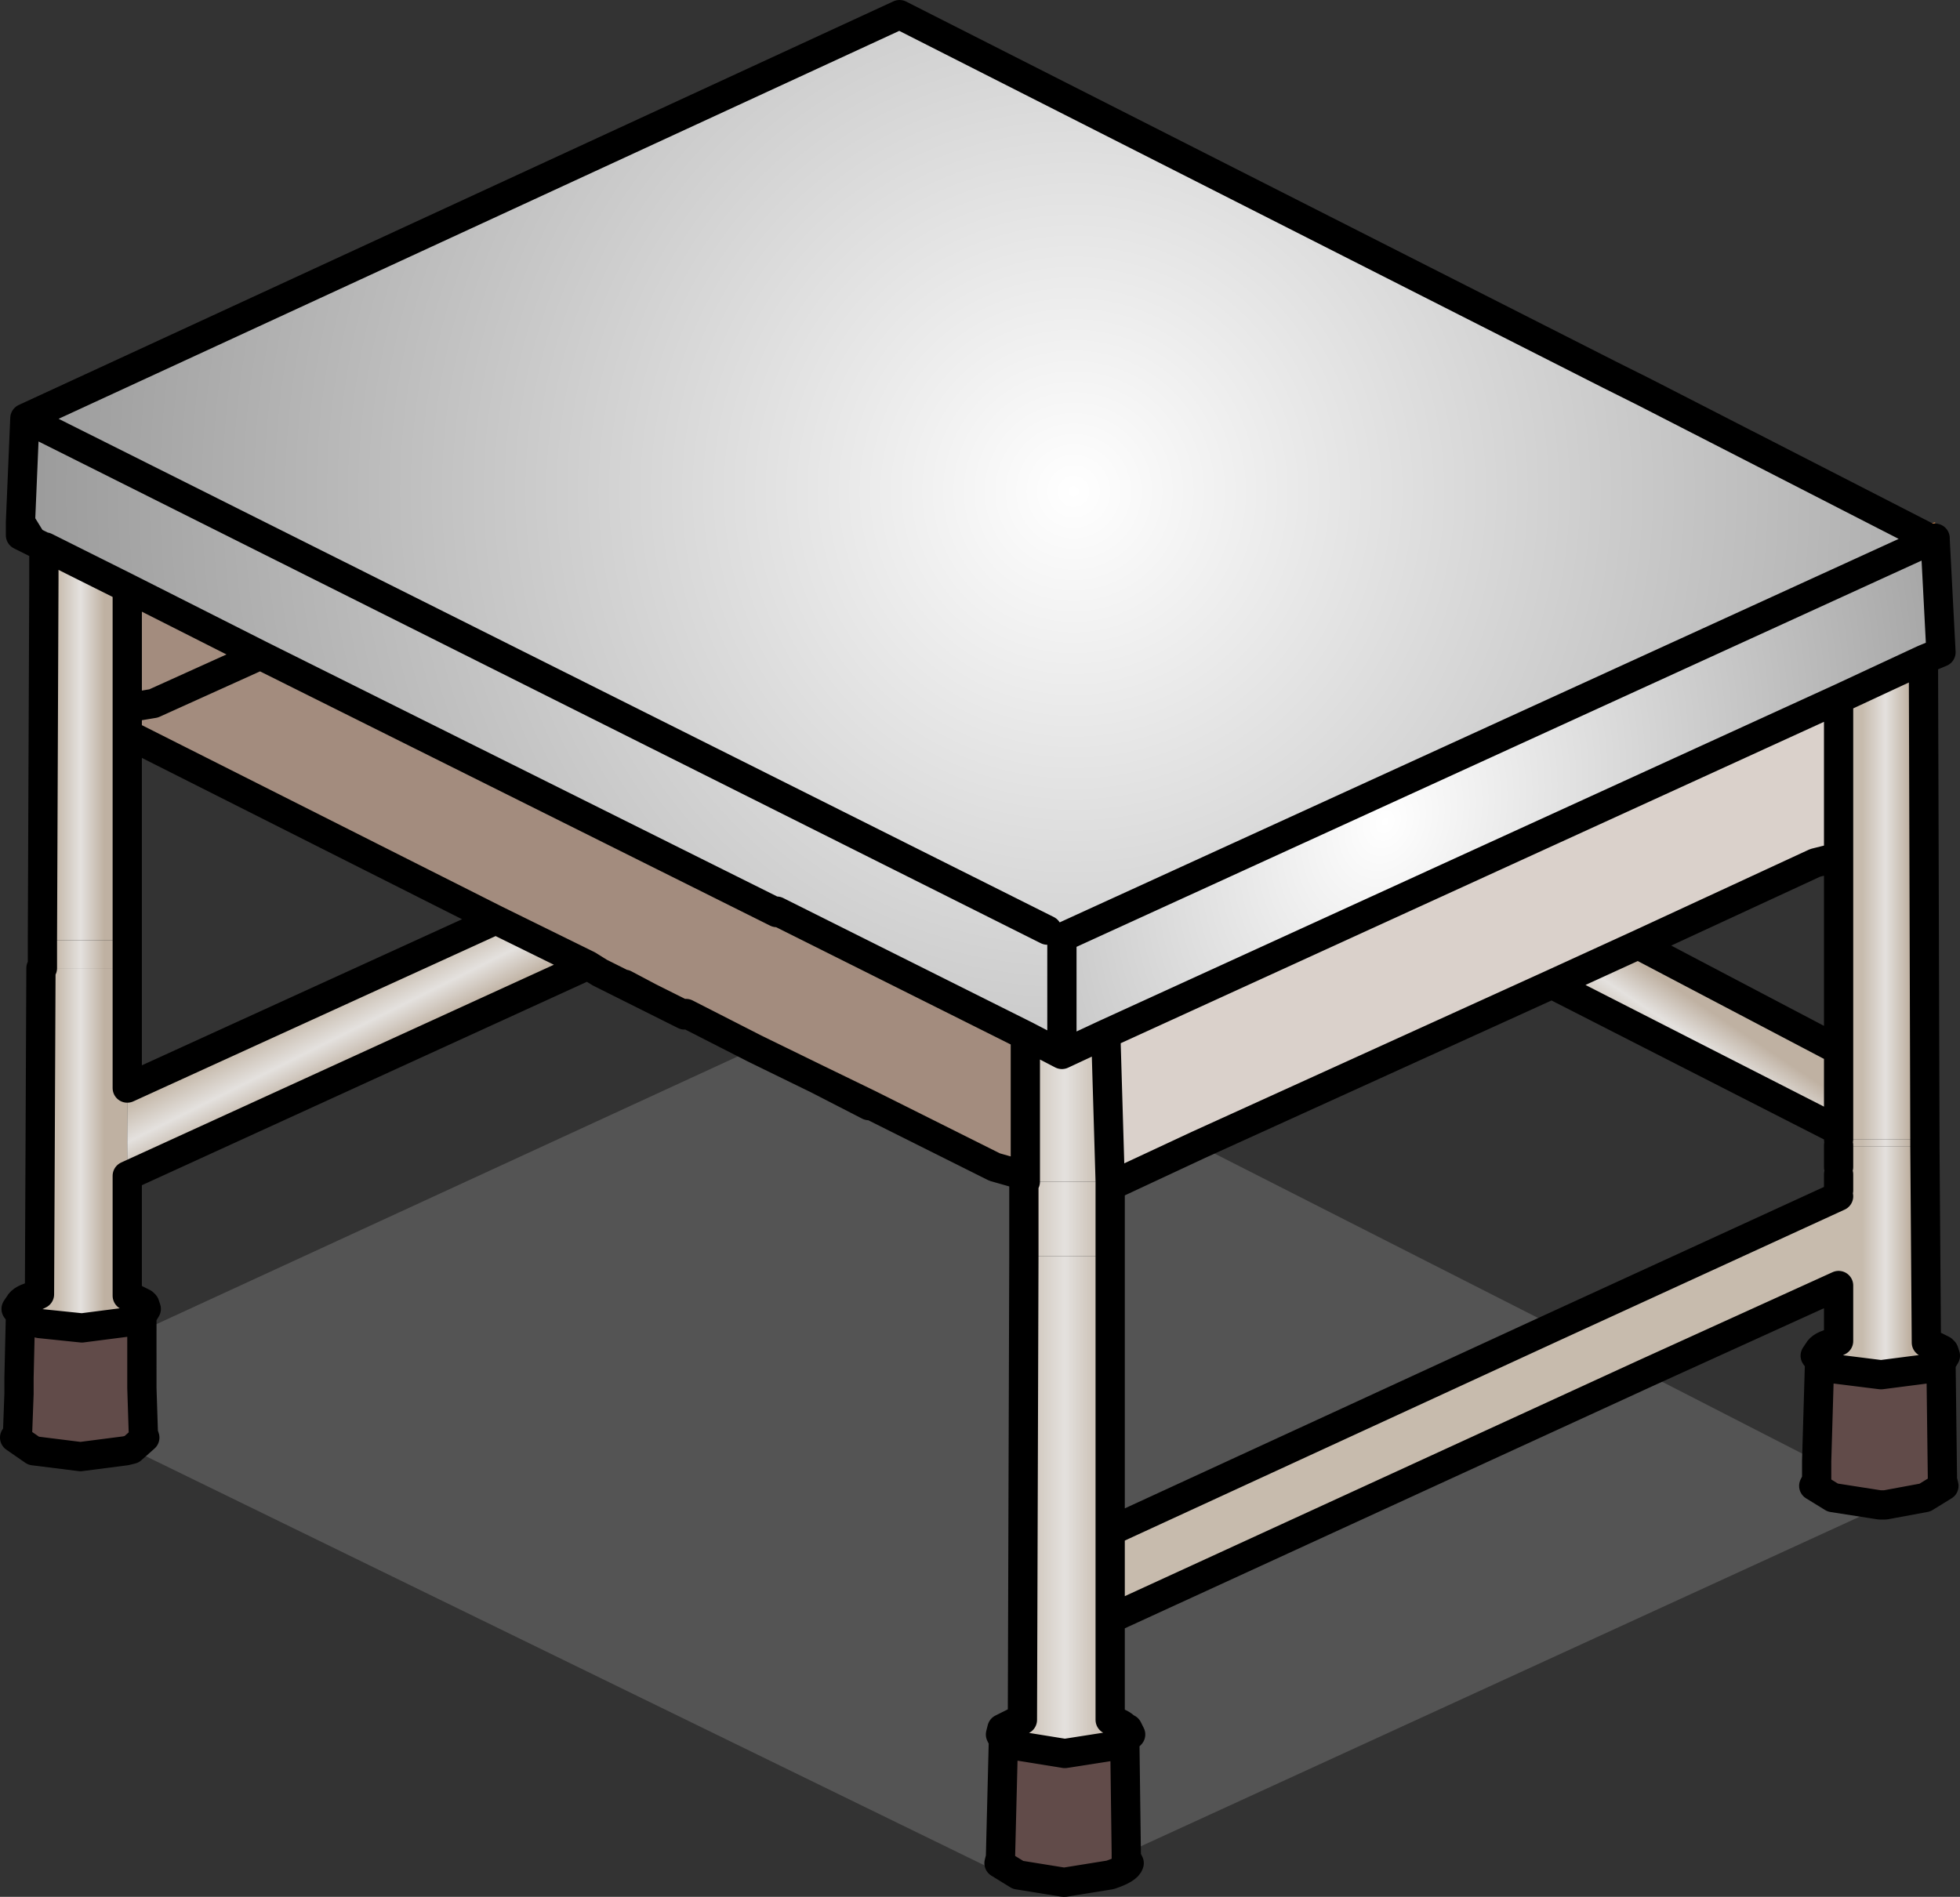 <svg xmlns:xlink="http://www.w3.org/1999/xlink" height="64.85" width="67" xmlns="http://www.w3.org/2000/svg"><rect width="100%" height="100%" fill="#333333" stroke="none"/><use height="64.85" width="67" xlink:href="#shape0"/><defs><linearGradient gradientTransform="matrix(-.001 .001 .003 .002 18.7 -8.75)" gradientUnits="userSpaceOnUse" id="gradient6" spreadMethod="pad" x1="-819.2" x2="819.2"><stop offset="0" stop-color="#bfb1a2"/><stop offset=".498" stop-color="#e4e1de"/><stop offset=".988" stop-color="#c7bbad"/></linearGradient><linearGradient gradientTransform="matrix(-.001 0 0 .025 25.25 -3.25)" gradientUnits="userSpaceOnUse" id="gradient7" spreadMethod="pad" x1="-819.2" x2="819.2"><stop offset="0" stop-color="#bfb1a2"/><stop offset=".498" stop-color="#e4e1de"/><stop offset=".988" stop-color="#c7bbad"/></linearGradient><linearGradient gradientTransform="matrix(-.001 0 0 .025 25.25 -11)" gradientUnits="userSpaceOnUse" id="gradient8" spreadMethod="pad" x1="-819.2" x2="819.2"><stop offset="0" stop-color="#bfb1a2"/><stop offset=".498" stop-color="#e4e1de"/><stop offset=".988" stop-color="#c7bbad"/></linearGradient><linearGradient gradientTransform="matrix(-.001 0 0 .025 25.25 -4.45)" gradientUnits="userSpaceOnUse" id="gradient9" spreadMethod="pad" x1="-819.2" x2="819.2"><stop offset="0" stop-color="#bfb1a2"/><stop offset=".498" stop-color="#e4e1de"/><stop offset=".988" stop-color="#c7bbad"/></linearGradient><linearGradient gradientTransform="matrix(-.001 0 0 .02 -36.45 -9.35)" gradientUnits="userSpaceOnUse" id="gradient10" spreadMethod="pad" x1="-819.2" x2="819.2"><stop offset="0" stop-color="#bfb1a2"/><stop offset=".498" stop-color="#e4e1de"/><stop offset=".988" stop-color="#c7bbad"/></linearGradient><linearGradient gradientTransform="matrix(-.001 0 0 .02 -36.45 -11.4)" gradientUnits="userSpaceOnUse" id="gradient11" spreadMethod="pad" x1="-819.2" x2="819.2"><stop offset="0" stop-color="#bfb1a2"/><stop offset=".498" stop-color="#e4e1de"/><stop offset=".988" stop-color="#c7bbad"/></linearGradient><linearGradient gradientTransform="matrix(-.001 0 0 .02 -36.45 -12.6)" gradientUnits="userSpaceOnUse" id="gradient12" spreadMethod="pad" x1="-819.2" x2="819.2"><stop offset="0" stop-color="#bfb1a2"/><stop offset=".498" stop-color="#e4e1de"/><stop offset=".988" stop-color="#c7bbad"/></linearGradient><linearGradient gradientTransform="matrix(-.001 -.001 -.006 .003 -24.75 -10.3)" gradientUnits="userSpaceOnUse" id="gradient13" spreadMethod="pad" x1="-819.2" x2="819.2"><stop offset="0" stop-color="#bfb1a2"/><stop offset=".498" stop-color="#e4e1de"/><stop offset=".988" stop-color="#c7bbad"/></linearGradient><linearGradient gradientTransform="matrix(-.002 0 0 .02 -2.8 7.2)" gradientUnits="userSpaceOnUse" id="gradient14" spreadMethod="pad" x1="-819.2" x2="819.2"><stop offset="0" stop-color="#bfb1a2"/><stop offset=".498" stop-color="#e4e1de"/><stop offset=".988" stop-color="#c7bbad"/></linearGradient><linearGradient gradientTransform="matrix(-.002 0 0 .02 -2.8 .7)" gradientUnits="userSpaceOnUse" id="gradient15" spreadMethod="pad" x1="-819.2" x2="819.2"><stop offset="0" stop-color="#bfb1a2"/><stop offset=".498" stop-color="#e4e1de"/><stop offset=".988" stop-color="#c7bbad"/></linearGradient><linearGradient gradientTransform="matrix(-.002 0 0 .02 -2.8 -.5)" gradientUnits="userSpaceOnUse" id="gradient16" spreadMethod="pad" x1="-819.2" x2="819.2"><stop offset="0" stop-color="#bfb1a2"/><stop offset=".498" stop-color="#e4e1de"/><stop offset=".988" stop-color="#c7bbad"/></linearGradient><radialGradient cx="0" cy="0" gradientTransform="matrix(.019 .042 .039 -.018 -1.4 -26.45)" gradientUnits="userSpaceOnUse" id="gradient0" r="819.2" spreadMethod="pad"><stop offset="0" stop-color="#9a6030"/><stop offset=".498" stop-color="#d39c78"/><stop offset=".988" stop-color="#9d6333"/></radialGradient><radialGradient cx="0" cy="0" gradientTransform="matrix(-.011 .031 .024 .008 8.15 -16.2)" gradientUnits="userSpaceOnUse" id="gradient1" r="819.2" spreadMethod="pad"><stop offset="0" stop-color="#fff"/><stop offset="1" stop-color="#9a9a9a"/></radialGradient><radialGradient cx="0" cy="0" gradientTransform="matrix(-.011 .031 .024 .008 8.15 -16.2)" gradientUnits="userSpaceOnUse" id="gradient2" r="819.2" spreadMethod="pad"><stop offset="0" stop-color="#9a6030"/><stop offset=".498" stop-color="#d39c78"/><stop offset=".988" stop-color="#9d6333"/></radialGradient><radialGradient cx="0" cy="0" gradientTransform="matrix(.019 .042 .039 -.018 -4.8 -28.15)" gradientUnits="userSpaceOnUse" id="gradient3" r="819.2" spreadMethod="pad"><stop offset="0" stop-color="#9a6030"/><stop offset=".498" stop-color="#d39c78"/><stop offset=".988" stop-color="#9d6333"/></radialGradient><radialGradient cx="0" cy="0" gradientTransform="matrix(-.026 .029 .039 .036 -3.1 -26.8)" gradientUnits="userSpaceOnUse" id="gradient4" r="819.2" spreadMethod="pad"><stop offset="0" stop-color="#9a6030"/><stop offset=".498" stop-color="#d39c78"/><stop offset=".988" stop-color="#9d6333"/></radialGradient><radialGradient cx="0" cy="0" gradientTransform="translate(-2.5 -27.5) scale(.044)" gradientUnits="userSpaceOnUse" id="gradient5" r="819.2" spreadMethod="pad"><stop offset="0" stop-color="#fff"/><stop offset="1" stop-color="#9a9a9a"/></radialGradient><g id="shape0"><path d="M13.85-10.65l-12.1 5.5-3 1.4v-.15l-.15-5.05L23.65-20.4v5.4l-.8.2L16.8-12l-2.95 1.35" fill="#dad1cb" fill-rule="evenodd" transform="translate(39.2 44.3)"/><path d="M25.25 7.15L-.7 19.05l-.05-3.85.2-.2-.1-.2H-.7q-.1-.15-.4-.25l-.1-.05h-.05v-3.45l18.3-8.4 5.85 3v.65l-.1.2.65.4 1.6.25h.2M-2.8 20.05l-.85.35L-34.7 5.25l.45-.4-.05-.15-.05-1.55.15-.2-.05-.15-.05-.05h-.05V1.2l20.95-9.65 2.15 1.05 1.75.9v-.05l4.3 2.15 1.05.3v.2h-.05v2.55l-.05 15.85h-.1l-.6.3-.05.2.1.2-.1 4-.05.2.65.4 1.55.25h.05m1.55-23.8l3-1.4 12.2 6.2-15.2 7v-11.8" fill="#848484" fill-opacity=".4" fill-rule="evenodd" transform="translate(39.2 44.3)"/><path d="M-34.85-24.2l4.55 2.3 17.65 8.8v-.05l8.5 4.25v4.8l-1.05-.3-4.3-2.15-1.75-.85 1.75.85v.05l-1.75-.9-2.15-1.05-2.35-1.2-.05.05-1.2-.6-.85-.45h-.05l-.8-.4-.4-.25-3.15-1.55-12.6-6.35v-5m4.55 2.3l-3.65 1.65-.9.15.9-.15 3.65-1.65m11.6 10.85l-.4-.25.4.25" fill="#a38c7e" fill-rule="evenodd" transform="translate(39.2 44.3)"/><path d="M27.15 2.3l.05 4 .05.2-.65.4-1.35.25h-.2l-1.6-.25-.65-.4.1-.2v-.65l.1-3.4.5.25 1.6.2 1.55-.2.5-.2M-.7 19.05v.15l.1.2q-.05.2-.65.4l-1.55.25h-.05l-1.55-.25-.65-.4.05-.2.1-4 .55.2 1.55.25 1.6-.25q.3-.1.45-.2l.05 3.85m-34-13.8l-.2.05-1.55.2-1.6-.2-.65-.45.1-.15.05-1.35V2.8l.05-2.15.5.25.15.05 1.45.15 1.55-.2.5-.2V3.15l.05 1.55.05.15-.45.4" fill="#614b49" fill-rule="evenodd" transform="translate(39.2 44.3)"/><path d="M-38.55 3.35l-.25-.1.25-.1v.2m37.45 11.2l-.15-.05h.05l.1.05" fill="#666" fill-opacity=".502" fill-rule="evenodd" transform="translate(39.2 44.3)"/><path d="M-38.35-30l.05-.45h-.05v-.05l29.9-13.8L20.7-29.55h-.05l-3.35-1.7h-.95l-.55-.25-24.25-12.3-29.9 13.8" fill="url(#gradient0)" fill-rule="evenodd" transform="translate(39.2 44.3)"/><path d="M26.95-25.85l.2 3.85-.6.25-2.9 1.35L-1.4-8.95l-1.5.7v-4l29.75-13.6h.1" fill="url(#gradient1)" fill-rule="evenodd" transform="translate(39.2 44.3)"/><path d="M26.95-25.9v.05h-.1l.1-.05" fill="url(#gradient2)" fill-rule="evenodd" transform="translate(39.2 44.3)"/><path d="M20.65-29.55l6.15 3.15.15-.05v.55l-.1.05L17-30.9l-.65-.35h.95l3.35 1.7" fill="url(#gradient3)" fill-rule="evenodd" transform="translate(39.2 44.3)"/><path d="M-38.1-25.8l-.4-.2v-.45l.4.65m54.45-5.45l.65.35-1.2-.6.55.25m-29 18.15v-.05.05" fill="url(#gradient4)" fill-rule="evenodd" transform="translate(39.2 44.3)"/><path d="M-37.7-25.6l-.4-.2-.4-.65.15-3.55 29.9-13.8L15.8-31.5l1.2.6 9.85 5.05-29.75 13.6v4l-1.25-.65-8.5-4.25v.05l-17.65-8.8-4.55-2.3-2.8-1.4h-.05m34.3 13.1L-38.35-30-3.4-12.5" fill="url(#gradient5)" fill-rule="evenodd" transform="translate(39.2 44.3)"/><path d="M13.85-10.65L16.8-12l6.85 3.6v2.75l-9.8-5" fill="url(#gradient6)" fill-rule="evenodd" transform="translate(39.2 44.3)"/><path d="M26.55-21.75l.05 16.4h-2.95V-20.4l2.9-1.35" fill="url(#gradient7)" fill-rule="evenodd" transform="translate(39.2 44.3)"/><path d="M26.6-5.1l.05 6.7.15.05.4.2.05.05.05.15-.15.25-.5.2-1.55.2-1.6-.2-.5-.25-.15-.2.1-.15q.1-.2.55-.3h.05l.1-.05v-1.9l-6.6 3-18.3 8.4v-3l15.2-7 9.7-4.45v-1.7h2.95" fill="url(#gradient8)" fill-rule="evenodd" transform="translate(39.2 44.3)"/><path d="M26.6-5.35v.25h-2.95v-.25h2.95" fill="url(#gradient9)" fill-rule="evenodd" transform="translate(39.2 44.3)"/><path d="M-37.75-12.15l.05-12.35.05-1.1 2.8 1.4v12.05h-2.9" fill="url(#gradient10)" fill-rule="evenodd" transform="translate(39.2 44.3)"/><path d="M-37.75-11.2v-.95h2.9v.95h-2.9" fill="url(#gradient11)" fill-rule="evenodd" transform="translate(39.2 44.3)"/><path d="M-38.55 3.1l-.1-.15.1-.15v.3m.7-3.15l.05-11.15H-34.85V.9l-1.55.2-1.45-.15v-1m3.5 2.8h.05l.05.05.05.15-.15.2v-.4" fill="url(#gradient12)" fill-rule="evenodd" transform="translate(39.2 44.3)"/><path d="M-34.85-7.1l12.6-5.75 3.15 1.55-15.75 7.2v-3" fill="url(#gradient13)" fill-rule="evenodd" transform="translate(39.2 44.3)"/><path d="M-1.4-8.95l.15 5.05h-2.9v-5l1.25.65 1.5-.7" fill="url(#gradient14)" fill-rule="evenodd" transform="translate(39.2 44.3)"/><path d="M-1.25-3.9v2.55H-4.2V-3.9H-1.25" fill="url(#gradient15)" fill-rule="evenodd" transform="translate(39.2 44.3)"/><path d="M-4.2-1.35h2.95V14.5l.15.05q.3.1.4.25h.05l.1.2-.2.2q-.15.1-.45.2l-1.6.25-1.55-.25-.55-.2-.1-.2.05-.2.6-.3h.1l.05-15.85" fill="url(#gradient16)" fill-rule="evenodd" transform="translate(39.2 44.3)"/><path d="M26.95-25.9v.05l.2 3.85-.6.25.05 16.4v.25l.05 6.7.15.05.4.2.05.05.05.15-.15.25.05 4 .05.2-.65.4-1.35.25h-.2l-1.6-.25-.65-.4.1-.2v-.65l.1-3.4.5.25 1.6.2 1.55-.2.5-.2M-.7 19.05v.15l.1.2q-.05.2-.65.4l-1.55.25m-31.9-14.8l-.2.05-1.55.2-1.6-.2-.65-.45.1-.15.05-1.35V2.8l.05-2.15-.15-.2.1-.15q.1-.2.55-.3h.05l.1-.05.05-11.15m.05 0v-.95l.05-12.35v-1.1l-.4-.2-.4-.2v-.45l.15-3.55L-3.4-12.5M17-30.9l9.85 5.05.1-.05m-9.95-5l-1.2-.6-24.25-12.3-29.9 13.8M1.75-5.15l12.1-5.5L16.8-12l6.05-2.8.8-.2v-5.4L-1.4-8.95l.15 5.05v.15l3-1.4m12.2 6.2l9.7-4.45m0-.2v-.55m0-.25v-.75m0-.2v-.3l-9.8-5m12.7-11.1l-2.9 1.35m0 12v2.75m0-9.35v6.6L16.8-12m9.85 13.6l.15.05m-3.8.6l-.15-.2.1-.15q.1-.2.55-.3h.05l.1-.05v-1.9l-6.6 3-18.3 8.4v-14.8M-38.1-25.8l-.4-.65m.8.85h.05l2.8 1.4 4.55 2.3 17.65 8.8m0-.05l8.5 4.25 1.25.65v-4l29.75-13.6m-61.7 5.75l.9-.15 3.65-1.65m-4.55 2.7v-5m0 13v-.95m0 .95v4.1l12.6-5.75-12.6-6.35v7.05m0 8.05V0l.15.05.4.2.05.05.05.15-.15.25v.5m20.95-9.65l-2.35-1.2-.05.05-1.2-.6-.9-.45-.8-.4-.4-.25-15.75 7.2m21.45-4.35l2.15 1.05 1.75.85 4.3 2.15 1.05.3v-4.8M-17-10.2l-.85-.45h-.05m-1.2-.65l-3.15-1.55m3.15 1.55l.4.25m15.8 2.8l1.5-.7M-4.2-3.9v2.55l-.05 15.85h-.1l-.6.3-.05.2.1.2.55.2 1.55.25 1.6-.25q.3-.1.45-.2l.2-.2-.1-.2H-.7q-.1-.15-.4-.25l-.15-.05v-3.45M-4.15-4.1v.2m-7.1-3.5l1.75.9m8.25 21h.05l.1.05m-3.8.65l-.1 4-.05.2.65.4 1.55.25h.05m2.05-4.85l.05 3.85M-34.35.7l-.5.2-1.55.2-1.45-.15L-38 .9l-.5-.25m4.15 2.1v.4l.05 1.55.05.15-.45.4m.35-2.5V1.2M-34.7.05l-.15-.05m33.6 8.05l15.2-7" fill="none" stroke="#000" stroke-linecap="round" stroke-linejoin="round" transform="translate(39.2 44.3)"/></g></defs></svg>